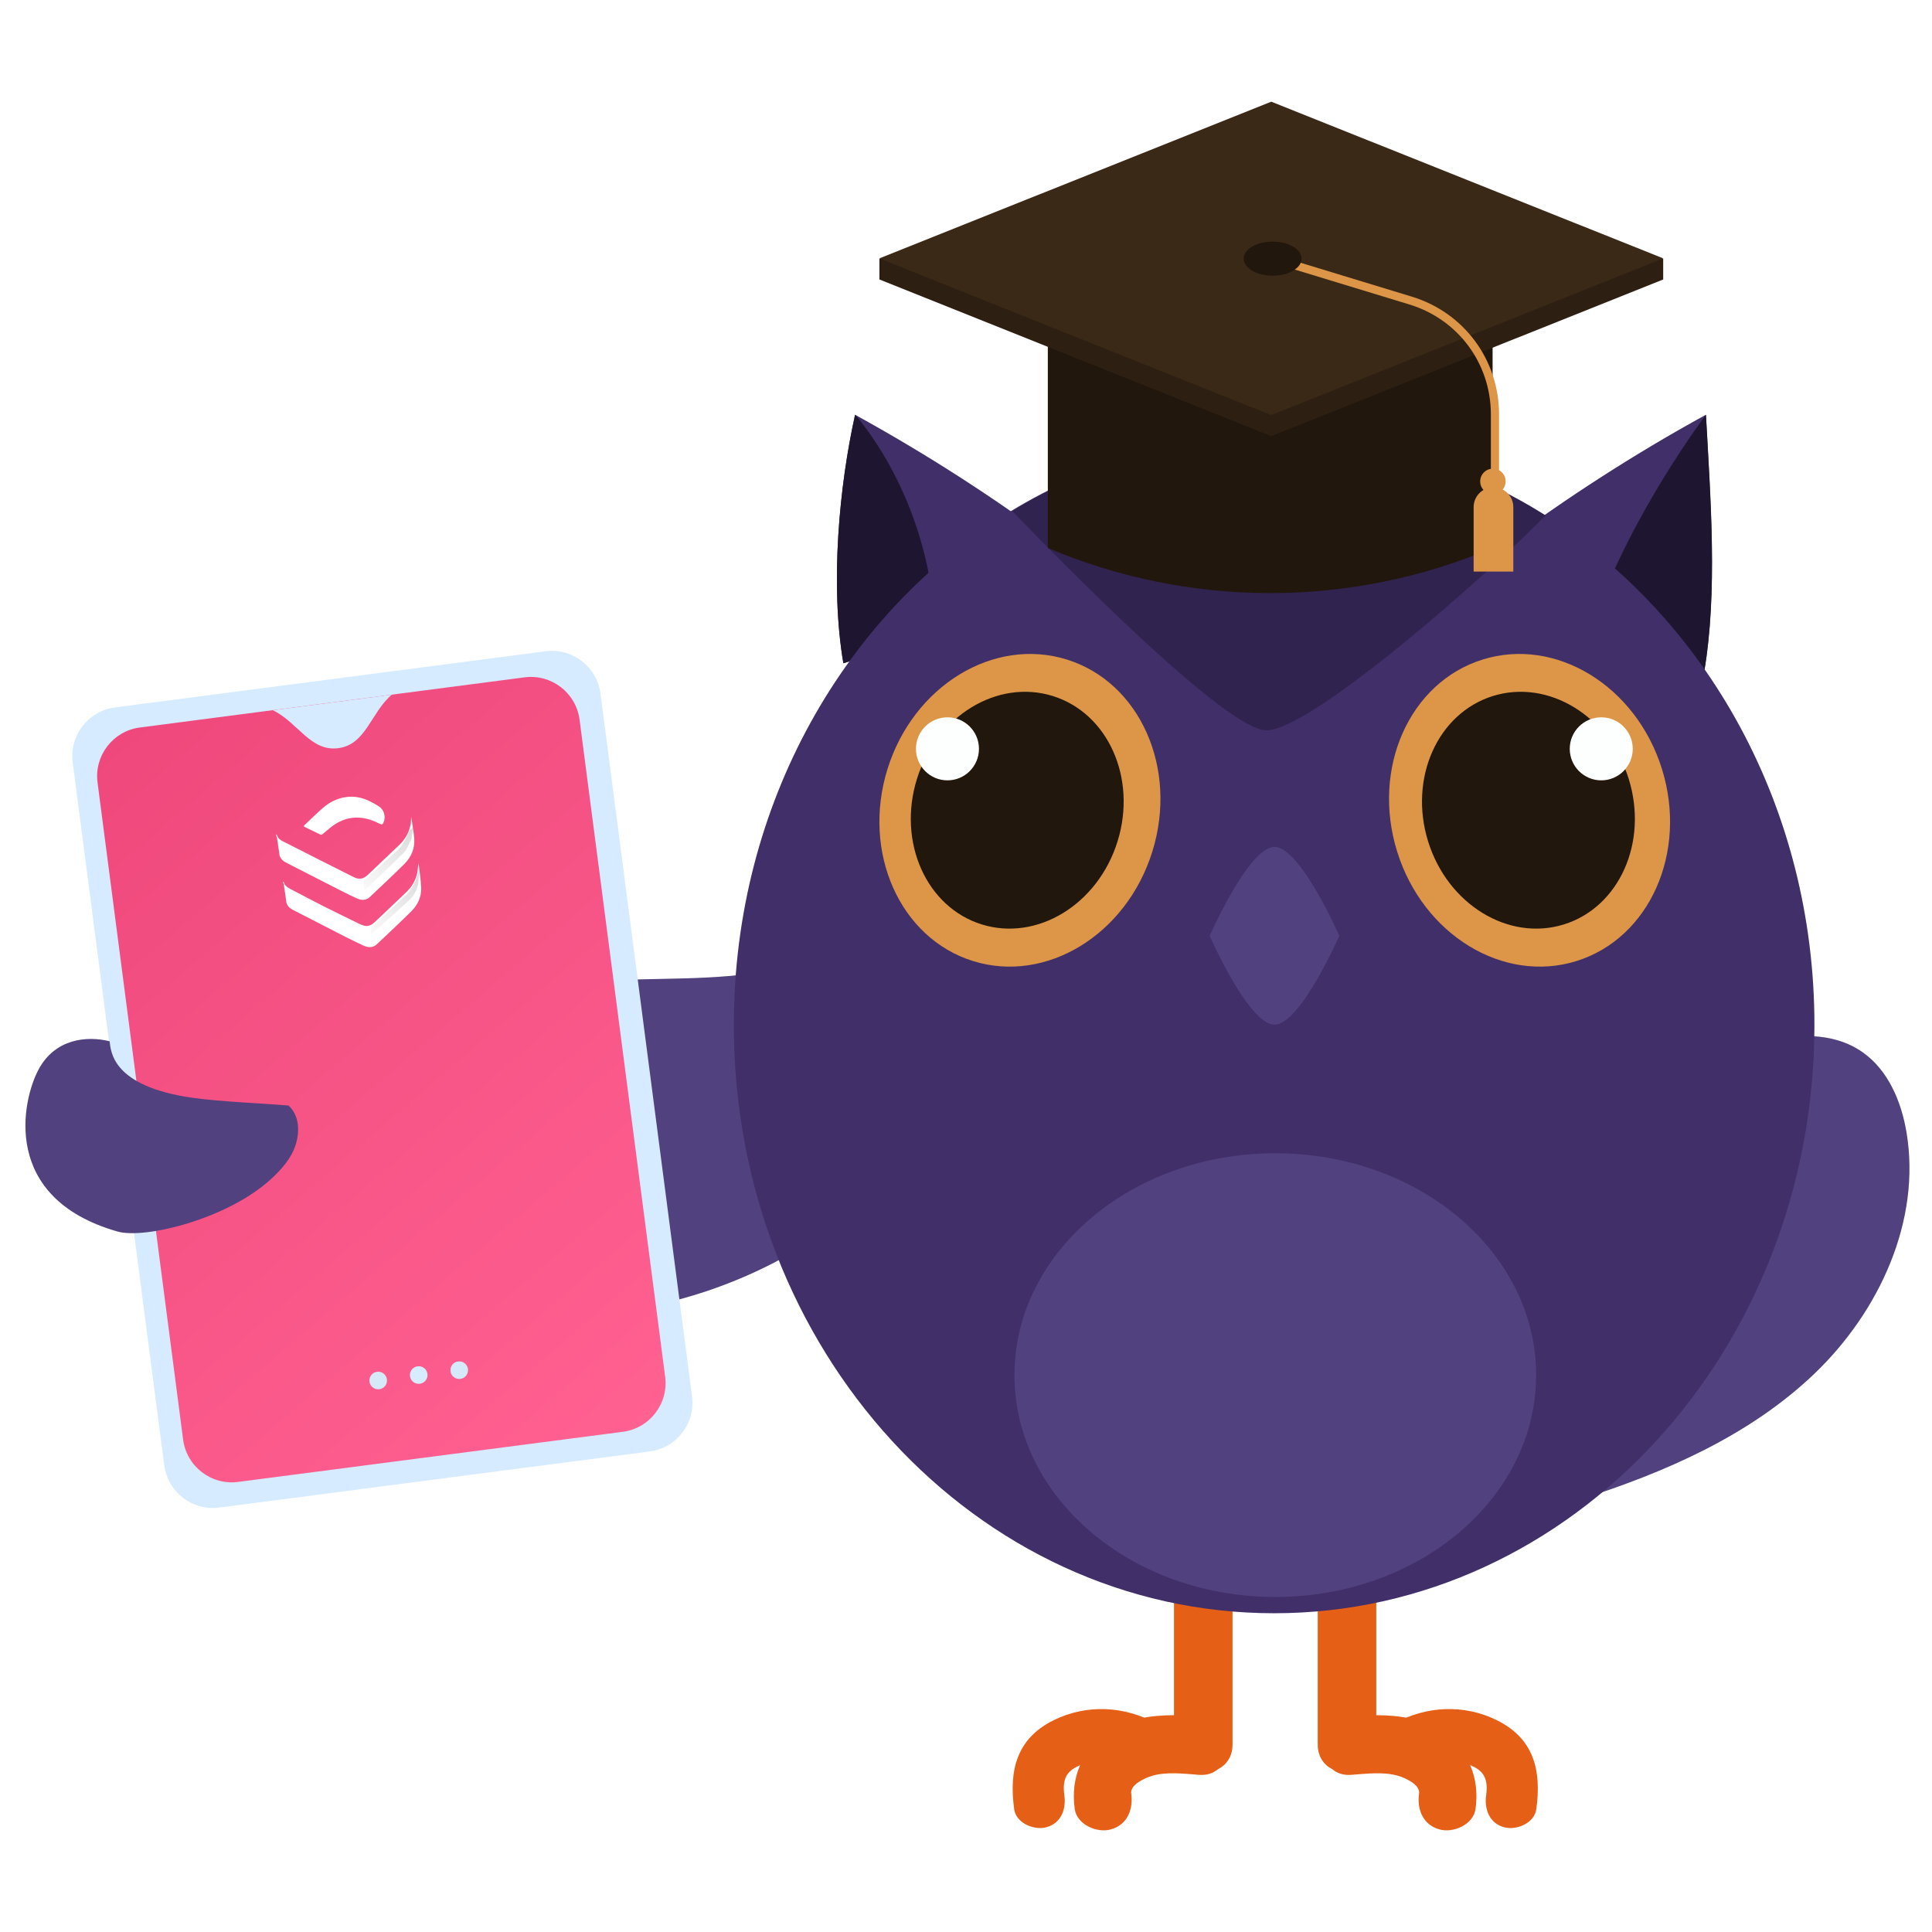 <svg width="76" height="76" viewBox="0 0 76 76" fill="none" xmlns="http://www.w3.org/2000/svg">
<path d="M34.154 37.392C33.533 37.246 32.611 37.561 31.25 37.948C28.991 38.591 26.574 38.452 24.251 38.558C20.879 38.712 17.64 38.142 14.302 38.048C12.277 37.992 10.337 39.093 10.352 41.274C10.368 43.791 12.789 46.026 15.297 45.843C14.604 46.469 14.487 48.433 15.234 48.993C15.982 49.553 17.028 49.54 17.916 49.252C17.677 49.733 17.928 50.928 18.364 51.242C18.801 51.556 19.358 51.641 19.894 51.694C23.472 52.045 27.147 51.351 30.352 49.72C32.262 48.748 34.087 47.346 34.881 45.354C35.52 43.747 35.416 41.954 35.301 40.228C35.173 38.314 34.857 37.557 34.154 37.392Z" fill="#51417F"/>
<path d="M12.992 38.154C12.775 38.292 13.039 40.206 16.186 40.659C17.311 40.821 18.867 40.874 19.999 40.971C20.416 41.351 20.45 41.969 20.281 42.507C20.111 43.046 19.722 43.484 19.305 43.865C17.602 45.428 14.353 46.235 13.267 45.925C8.653 44.606 9.52 40.737 10.174 39.535C10.829 38.333 12.106 37.933 12.992 38.154Z" fill="#51417F"/>
<path d="M45.483 67.797C44.234 67.104 42.746 67.031 41.456 67.665C39.984 68.389 39.688 69.645 39.895 71.166C39.97 71.718 40.671 72.009 41.155 71.881C41.747 71.725 41.944 71.166 41.869 70.621C41.772 69.908 41.996 69.587 42.692 69.367C43.292 69.177 43.905 69.264 44.449 69.566C45.603 70.206 46.637 68.437 45.483 67.797Z" fill="#E65F17"/>
<path d="M46.182 61.965V67.472C45.273 67.471 44.364 67.606 43.597 68.136C42.553 68.858 42.108 69.919 42.277 71.16C42.361 71.776 43.153 72.117 43.695 71.965C44.359 71.779 44.584 71.169 44.499 70.548C44.451 70.194 45.069 69.93 45.313 69.858C45.902 69.685 46.566 69.774 47.168 69.818C47.483 69.842 47.727 69.751 47.908 69.599C48.238 69.431 48.485 69.108 48.485 68.623V61.965C48.485 60.482 46.181 60.479 46.181 61.965H46.182Z" fill="#E65F17"/>
<path d="M54.847 67.797C56.096 67.104 57.584 67.031 58.874 67.665C60.346 68.389 60.643 69.645 60.435 71.166C60.361 71.718 59.659 72.009 59.176 71.881C58.584 71.725 58.386 71.166 58.461 70.621C58.558 69.908 58.334 69.587 57.638 69.367C57.039 69.177 56.425 69.264 55.882 69.566C54.729 70.206 53.694 68.437 54.847 67.797Z" fill="#E65F17"/>
<path d="M54.139 61.965V67.472C55.048 67.471 55.957 67.606 56.724 68.136C57.768 68.858 58.213 69.919 58.044 71.16C57.959 71.776 57.168 72.117 56.627 71.965C55.962 71.779 55.737 71.169 55.822 70.548C55.87 70.194 55.252 69.93 55.008 69.858C54.419 69.685 53.756 69.774 53.153 69.818C52.837 69.842 52.593 69.751 52.413 69.599C52.083 69.431 51.836 69.108 51.836 68.623V61.965C51.836 60.482 54.139 60.479 54.139 61.965Z" fill="#E65F17"/>
<path d="M21.458 25.62L4.526 27.827C3.468 27.965 2.723 28.934 2.86 29.992L6.461 57.639C6.599 58.697 7.568 59.442 8.626 59.304L25.558 57.097C26.616 56.959 27.361 55.99 27.223 54.932L23.622 27.285C23.484 26.228 22.515 25.482 21.458 25.62Z" fill="#D6EBFF"/>
<path d="M20.635 26.645L5.501 28.618C4.445 28.756 3.699 29.725 3.837 30.783L7.203 56.63C7.341 57.688 8.31 58.433 9.367 58.295L24.5 56.323C25.558 56.185 26.304 55.216 26.166 54.158L22.799 28.311C22.661 27.253 21.692 26.508 20.635 26.645Z" fill="url(#paint0_linear_929_207)"/>
<path d="M15.22 54.261C15.246 54.45 15.112 54.624 14.922 54.649C14.732 54.673 14.559 54.54 14.534 54.35C14.51 54.16 14.643 53.986 14.833 53.962C15.022 53.937 15.196 54.071 15.22 54.261Z" fill="#D6E9F8"/>
<path d="M16.815 54.046C16.84 54.235 16.706 54.409 16.516 54.434C16.327 54.459 16.153 54.325 16.128 54.135C16.104 53.946 16.237 53.772 16.427 53.747C16.616 53.722 16.79 53.856 16.815 54.046Z" fill="#D6ECFF"/>
<path d="M18.408 53.854C18.433 54.044 18.3 54.218 18.11 54.243C17.92 54.267 17.746 54.134 17.722 53.944C17.697 53.754 17.83 53.58 18.02 53.556C18.21 53.531 18.384 53.665 18.408 53.854Z" fill="#D6E9F8"/>
<path d="M13.306 29.431C14.397 29.289 14.571 28.059 15.409 27.328L13.071 27.633L10.734 27.937C11.731 28.429 12.215 29.573 13.306 29.431Z" fill="#D6EBFF"/>
<path d="M4.312 40.961C4.362 41.343 4.39 42.725 7.537 43.179C8.662 43.341 10.219 43.393 11.35 43.49C11.768 43.87 11.801 44.489 11.632 45.027C11.463 45.565 11.073 46.004 10.657 46.385C8.954 47.947 5.705 48.755 4.619 48.444C0.005 47.126 0.871 43.256 1.526 42.054C2.181 40.853 3.427 40.74 4.312 40.961Z" fill="#51417F"/>
<path d="M62.133 58.994C65.493 57.925 68.825 56.477 71.373 54.039C73.921 51.602 75.581 48.02 74.997 44.542C74.793 43.328 74.275 42.096 73.268 41.39C72.117 40.583 70.549 40.625 69.22 41.077C68.042 47.487 65.212 53.25 62.134 58.994H62.133Z" fill="#51417F"/>
<path d="M41.659 21.474C40.477 22.578 38.631 23.712 36.78 24.622C35.51 25.247 34.236 25.764 33.176 26.091C32.644 22.97 33.02 19.085 33.637 16.316C36.424 17.848 39.107 19.574 41.659 21.474Z" fill="#412F69"/>
<path d="M36.78 24.622C35.51 25.247 34.236 25.764 33.176 26.091C32.644 22.97 33.02 19.085 33.637 16.316C33.637 16.316 36.54 19.477 36.78 24.622Z" fill="#1E1630"/>
<path d="M67.035 26.424C65.703 26.015 64.175 25.218 62.737 24.286C61.356 23.397 60.056 22.383 59.078 21.474C61.63 19.574 64.313 17.848 67.104 16.316C67.285 19.628 67.567 23.303 67.035 26.424Z" fill="#412F69"/>
<path d="M67.04 26.425C65.709 26.015 64.18 25.218 62.742 24.286C64.232 20.104 67.109 16.316 67.109 16.316C67.291 19.628 67.572 23.303 67.04 26.425Z" fill="#1E1630"/>
<path d="M71.375 40.319C71.375 53.1 61.86 63.461 50.119 63.461C38.379 63.461 28.867 53.1 28.867 40.319C28.867 31.632 33.264 24.062 39.767 20.107C42.828 18.243 46.359 17.178 50.119 17.178C53.991 17.178 57.621 18.303 60.748 20.275C67.102 24.273 71.375 31.753 71.375 40.319Z" fill="#412F69"/>
<path d="M60.8 20.275C58.546 22.591 51.565 28.746 49.81 28.729C48.245 28.716 41.903 22.267 39.82 20.107C42.881 18.243 46.412 17.178 50.173 17.178C54.044 17.178 57.675 18.303 60.8 20.275Z" fill="#31234F"/>
<path d="M58.715 21.556C53.123 23.923 46.811 23.923 41.219 21.556V10.172H58.715V21.556Z" fill="#21170D"/>
<path d="M34.594 10.172V10.994L50.009 17.157L65.426 10.994V10.172H34.594Z" fill="#2D1F12"/>
<path d="M50.009 4L34.594 10.163L50.009 16.327L65.426 10.163L50.009 4Z" fill="#3B2917"/>
<path d="M58.808 19.095C58.719 19.095 58.647 19.023 58.647 18.934V16.304C58.647 14.3 57.36 12.562 55.444 11.978L50.012 10.323C49.927 10.297 49.879 10.207 49.906 10.122C49.931 10.037 50.021 9.989 50.107 10.015L55.537 11.669C57.591 12.295 58.969 14.157 58.969 16.304V18.934C58.969 19.023 58.897 19.095 58.808 19.095Z" fill="#DD9648"/>
<path d="M50.061 10.845C50.69 10.845 51.201 10.545 51.201 10.174C51.201 9.804 50.69 9.504 50.061 9.504C49.432 9.504 48.922 9.804 48.922 10.174C48.922 10.545 49.432 10.845 50.061 10.845Z" fill="#21170D"/>
<path d="M58.728 19.438C59.004 19.438 59.228 19.214 59.228 18.937C59.228 18.66 59.004 18.436 58.728 18.436C58.451 18.436 58.227 18.66 58.227 18.937C58.227 19.214 58.451 19.438 58.728 19.438Z" fill="#DD9648"/>
<path d="M59.53 22.484H57.969V19.948C57.969 19.517 58.318 19.168 58.75 19.168C59.18 19.168 59.53 19.517 59.53 19.948V22.484Z" fill="#DD9648"/>
<path d="M65.378 30.254C66.396 33.529 64.89 36.91 62.012 37.806C59.135 38.701 55.977 36.771 54.959 33.495C53.941 30.22 55.447 26.838 58.325 25.944C61.202 25.048 64.359 26.978 65.378 30.254Z" fill="#DD9648"/>
<path d="M64.071 30.644C64.843 33.125 63.701 35.686 61.521 36.364C59.342 37.042 56.95 35.58 56.178 33.099C55.408 30.618 56.548 28.057 58.728 27.379C60.907 26.701 63.3 28.163 64.071 30.644Z" fill="#21170D"/>
<path d="M62.989 30.697C63.674 30.697 64.228 30.142 64.228 29.457C64.228 28.772 63.674 28.217 62.989 28.217C62.305 28.217 61.75 28.772 61.75 29.457C61.75 30.142 62.305 30.697 62.989 30.697Z" fill="#FDFFFE"/>
<path d="M34.911 30.254C33.894 33.529 35.401 36.91 38.277 37.806C41.155 38.701 44.313 36.771 45.331 33.495C46.349 30.22 44.842 26.838 41.965 25.944C39.088 25.048 35.93 26.978 34.911 30.254Z" fill="#DD9648"/>
<path d="M36.069 30.644C35.298 33.125 36.44 35.686 38.618 36.364C40.798 37.042 43.191 35.58 43.961 33.099C44.733 30.618 43.592 28.057 41.412 27.379C39.233 26.701 36.841 28.163 36.069 30.644Z" fill="#21170D"/>
<path d="M37.27 30.697C37.955 30.697 38.51 30.142 38.51 29.457C38.51 28.772 37.955 28.217 37.27 28.217C36.586 28.217 36.031 28.772 36.031 29.457C36.031 30.142 36.586 30.697 37.27 30.697Z" fill="#FDFFFE"/>
<path d="M50.167 62.821C55.833 62.821 60.427 58.914 60.427 54.094C60.427 49.274 55.833 45.367 50.167 45.367C44.5 45.367 39.906 49.274 39.906 54.094C39.906 58.914 44.5 62.821 50.167 62.821Z" fill="#51417F"/>
<path d="M52.685 36.812C52.685 36.812 51.153 40.308 50.135 40.308C49.118 40.308 47.586 36.812 47.586 36.812C47.586 36.812 49.118 33.316 50.135 33.316C51.153 33.316 52.685 36.812 52.685 36.812Z" fill="#51417F"/>
<g clip-path="url(#clip0_929_207)">
<path d="M11.95 32.5C11.962 32.482 11.967 32.468 11.977 32.459C12.217 32.233 12.452 32 12.701 31.783C12.959 31.559 13.257 31.406 13.601 31.356C13.921 31.309 14.226 31.368 14.515 31.504C14.654 31.57 14.792 31.646 14.92 31.732C15.126 31.871 15.188 32.164 15.073 32.383C15.047 32.433 15.014 32.441 14.966 32.418C14.901 32.388 14.837 32.356 14.772 32.327C14.108 32.036 13.5 32.129 12.948 32.596C12.861 32.67 12.774 32.745 12.684 32.817C12.666 32.831 12.629 32.841 12.61 32.832C12.402 32.735 12.197 32.633 11.99 32.533C11.978 32.526 11.968 32.515 11.95 32.5Z" fill="white"/>
<path d="M10.859 32.82C10.872 32.83 10.893 32.837 10.896 32.85C10.927 32.968 11.015 33.038 11.117 33.09C12.046 33.561 12.975 34.033 13.907 34.5C14.132 34.613 14.293 34.581 14.473 34.41C14.886 34.019 15.298 33.627 15.71 33.235C15.943 33.012 16.097 32.745 16.152 32.427C16.171 32.316 16.169 32.201 16.173 32.13C16.212 32.394 16.276 32.698 16.296 33.004C16.32 33.382 16.177 33.717 15.909 33.983C15.464 34.426 15.005 34.856 14.547 35.287C14.398 35.427 14.218 35.423 14.04 35.341C13.857 35.257 13.675 35.171 13.496 35.08C12.754 34.702 12.013 34.322 11.271 33.943C11.144 33.879 11.04 33.795 10.998 33.652C10.963 33.415 10.929 33.177 10.894 32.94C10.891 32.922 10.878 32.905 10.869 32.888C10.866 32.866 10.863 32.843 10.859 32.82Z" fill="white"/>
<path d="M11.133 34.69C11.144 34.695 11.164 34.698 11.166 34.706C11.201 34.839 11.303 34.907 11.414 34.965C11.842 35.189 12.267 35.416 12.697 35.634C13.174 35.874 13.655 36.106 14.134 36.341C14.409 36.475 14.548 36.456 14.772 36.245C15.169 35.871 15.562 35.493 15.959 35.118C16.196 34.895 16.361 34.632 16.419 34.311C16.441 34.192 16.439 34.069 16.463 33.945C16.5 34.275 16.558 34.605 16.568 34.936C16.578 35.291 16.428 35.604 16.176 35.853C15.733 36.29 15.279 36.717 14.825 37.144C14.667 37.294 14.481 37.284 14.295 37.196C14.054 37.082 13.813 36.967 13.575 36.846C12.89 36.496 12.206 36.144 11.521 35.792C11.399 35.73 11.305 35.642 11.267 35.505C11.233 35.265 11.199 35.024 11.163 34.784C11.161 34.769 11.149 34.755 11.14 34.74C11.138 34.723 11.135 34.706 11.133 34.69Z" fill="white"/>
<g filter="url(#filter0_f_929_207)">
<path fill-rule="evenodd" clip-rule="evenodd" d="M14.56 36.52L16.005 35.171C16.18 35.012 16.329 34.704 16.408 34.48C16.456 34.342 16.472 34.237 16.477 34.091C16.496 34.215 16.479 34.42 16.47 34.601C16.455 34.918 16.314 35.215 16.079 35.429L14.597 36.768L14.56 36.52Z" fill="url(#paint1_linear_929_207)" fill-opacity="0.15"/>
</g>
<g filter="url(#filter1_f_929_207)">
<path fill-rule="evenodd" clip-rule="evenodd" d="M14.288 34.666L15.626 33.459C15.801 33.3 15.994 32.958 16.073 32.735C16.121 32.596 16.236 32.63 16.241 32.484C16.26 32.608 16.199 32.817 16.191 32.997C15.997 33.404 15.978 33.47 15.743 33.683L14.342 35.037L14.288 34.666Z" fill="url(#paint2_linear_929_207)" fill-opacity="0.15"/>
</g>
</g>
<defs>
<filter id="filter0_f_929_207" x="14.209" y="33.738" width="2.629" height="3.383" filterUnits="userSpaceOnUse" color-interpolation-filters="sRGB">
<feFlood flood-opacity="0" result="BackgroundImageFix"/>
<feBlend mode="normal" in="SourceGraphic" in2="BackgroundImageFix" result="shape"/>
<feGaussianBlur stdDeviation="0.177" result="effect1_foregroundBlur_929_207"/>
</filter>
<filter id="filter1_f_929_207" x="13.935" y="32.131" width="2.66" height="3.26" filterUnits="userSpaceOnUse" color-interpolation-filters="sRGB">
<feFlood flood-opacity="0" result="BackgroundImageFix"/>
<feBlend mode="normal" in="SourceGraphic" in2="BackgroundImageFix" result="shape"/>
<feGaussianBlur stdDeviation="0.177" result="effect1_foregroundBlur_929_207"/>
</filter>
<linearGradient id="paint0_linear_929_207" x1="3.579" y1="29.161" x2="26.298" y2="55.608" gradientUnits="userSpaceOnUse">
<stop offset="0.008" stop-color="#EF487C"/>
<stop offset="1" stop-color="#FF6191"/>
</linearGradient>
<linearGradient id="paint1_linear_929_207" x1="16.125" y1="34.269" x2="15.058" y2="37.332" gradientUnits="userSpaceOnUse">
<stop stop-color="#0B0B0F"/>
<stop offset="1" stop-color="#0B0B0F" stop-opacity="0"/>
</linearGradient>
<linearGradient id="paint2_linear_929_207" x1="15.787" y1="32.523" x2="14.72" y2="35.586" gradientUnits="userSpaceOnUse">
<stop stop-color="#0B0B0F"/>
<stop offset="1" stop-color="#0B0B0F" stop-opacity="0"/>
</linearGradient>
<clipPath id="clip0_929_207">
<rect width="5.382" height="6" fill="white" transform="translate(10.703 31.781) rotate(-8.353)"/>
</clipPath>
</defs>
</svg>
